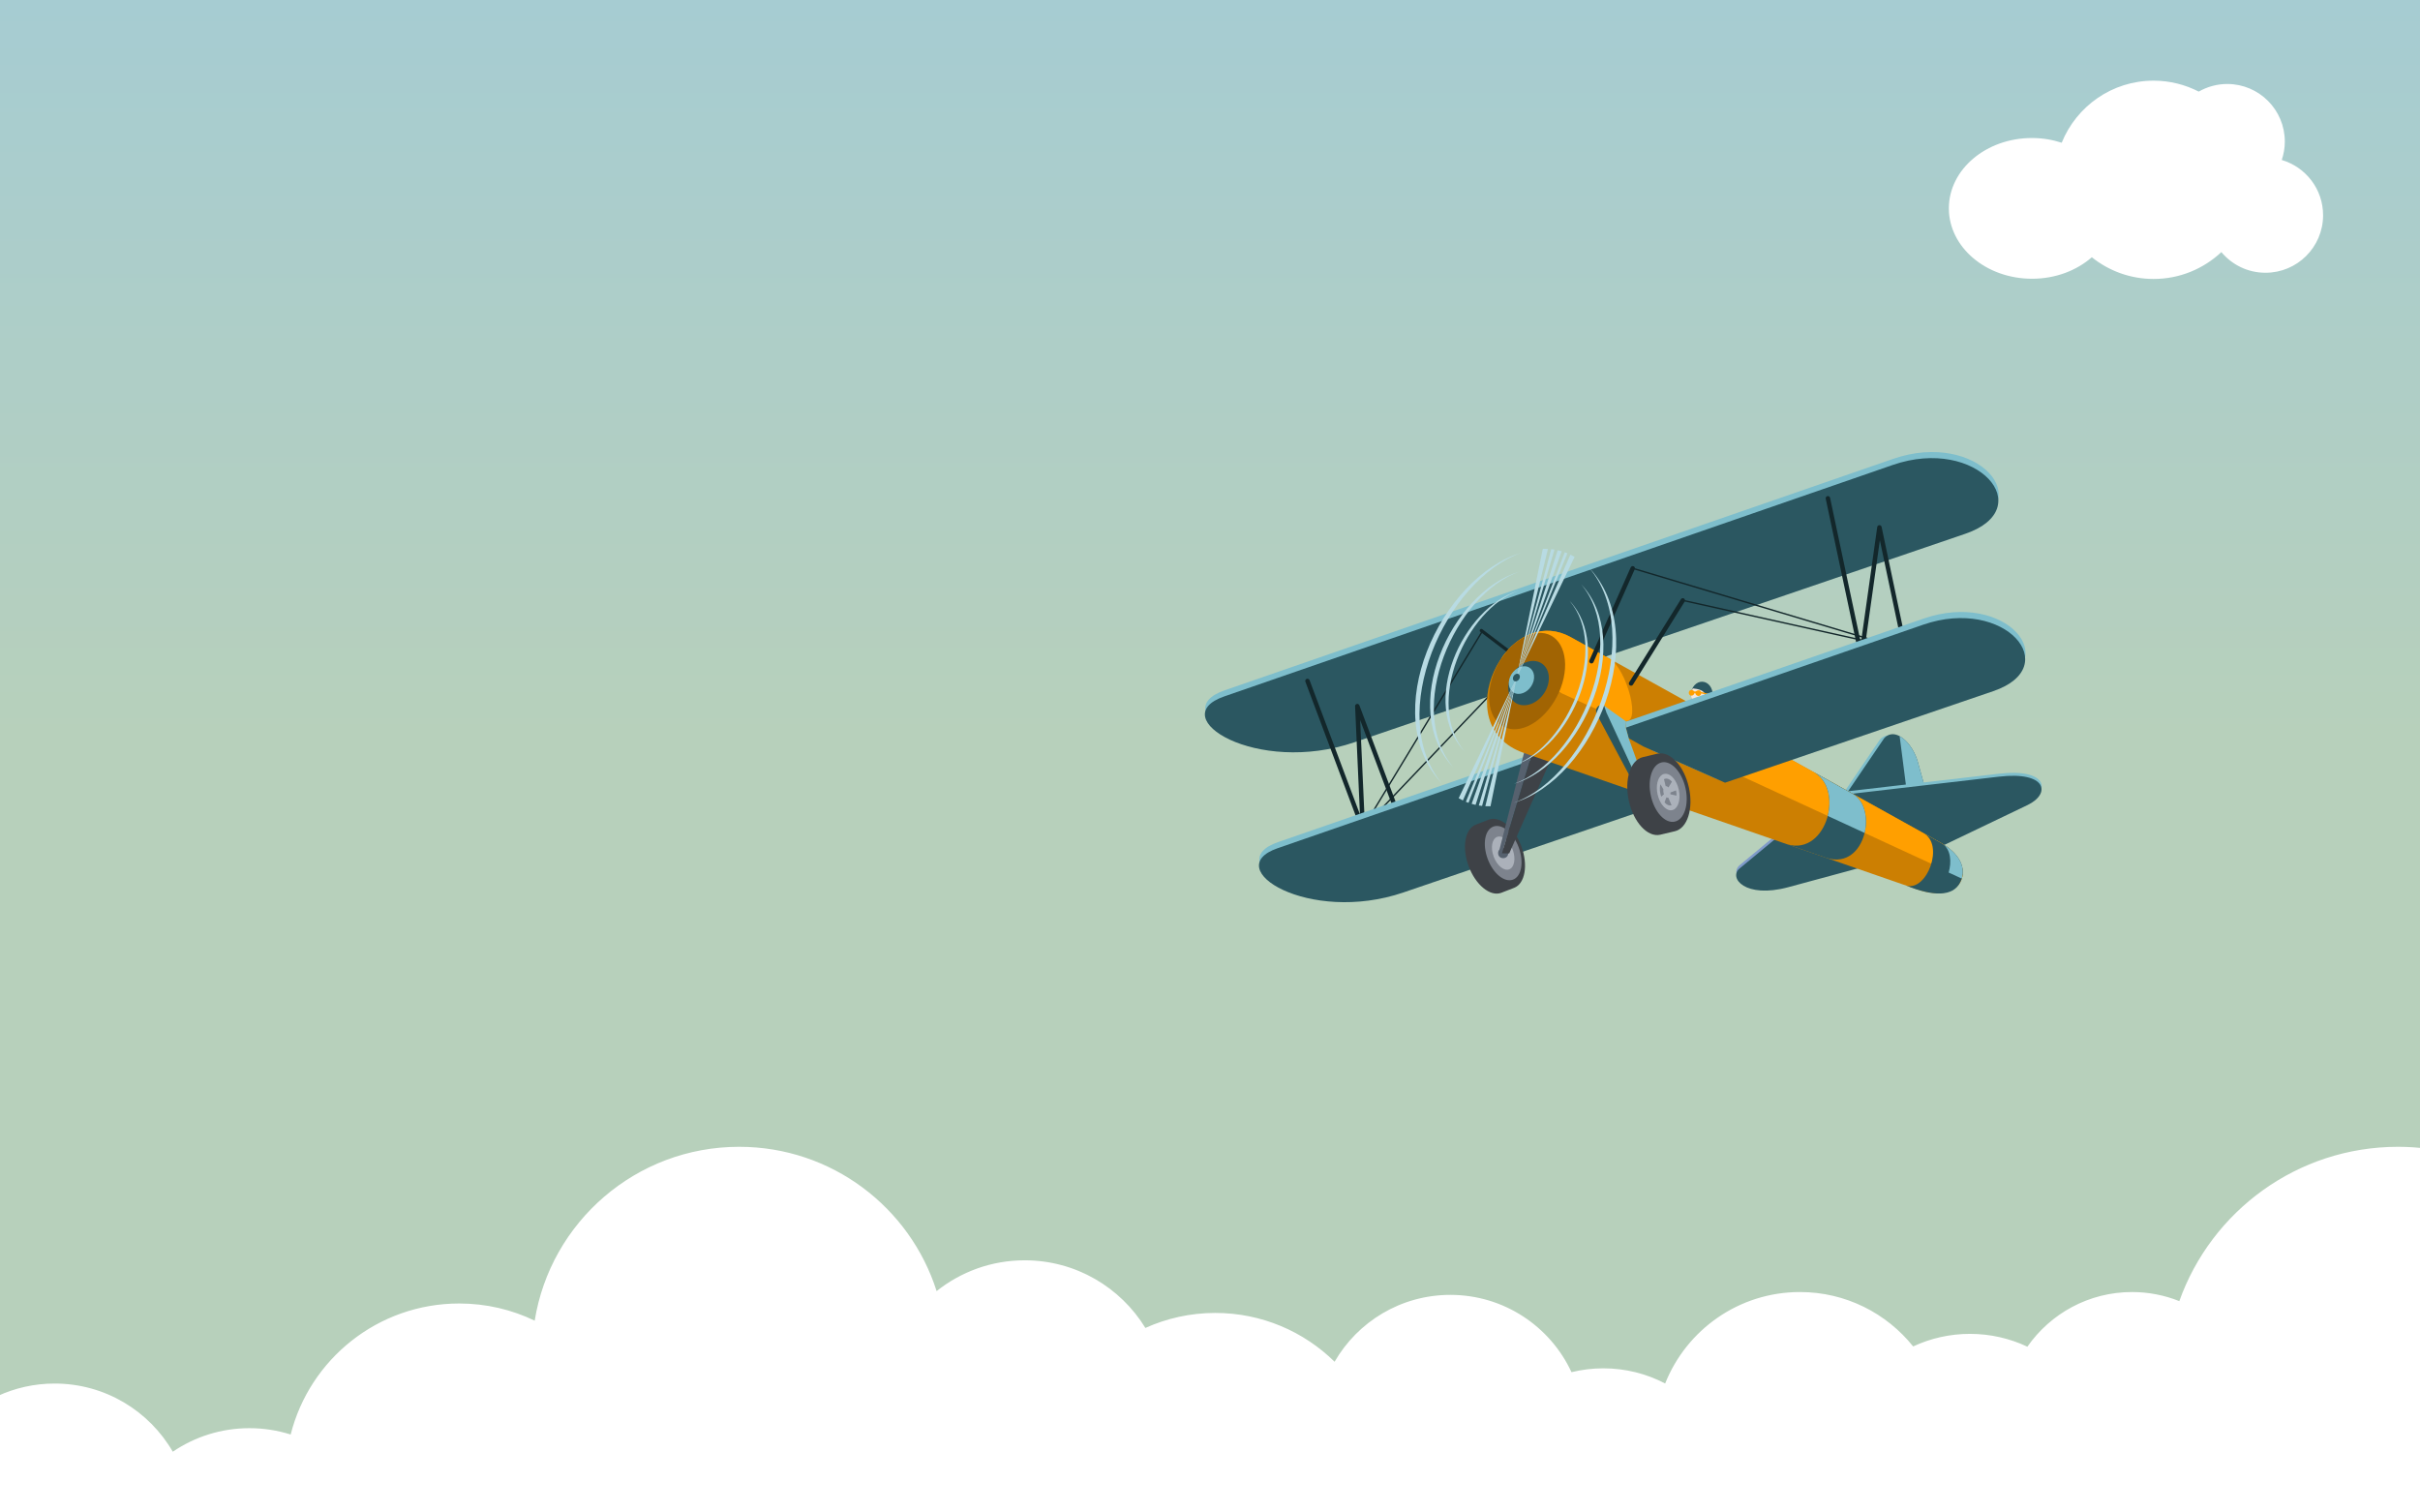 <?xml version="1.0" encoding="utf-8"?>
<!-- Generator: Adobe Illustrator 17.0.0, SVG Export Plug-In . SVG Version: 6.00 Build 0)  -->
<!DOCTYPE svg PUBLIC "-//W3C//DTD SVG 1.1//EN" "http://www.w3.org/Graphics/SVG/1.1/DTD/svg11.dtd">
<svg version="1.1" id="Capa_1" xmlns="http://www.w3.org/2000/svg" xmlns:xlink="http://www.w3.org/1999/xlink" x="0px" y="0px"
	 width="1920px" height="1200px" viewBox="0 0 1920 1200" enable-background="new 0 0 1920 1200" xml:space="preserve">
<rect x="0" y="0" width="1920" height="1200" fill="#333333" stroke="none"/>
<linearGradient id="cielo_1_" gradientUnits="userSpaceOnUse" x1="-665.505" y1="1644.32" x2="-665.505" y2="443.32" gradientTransform="matrix(1 0 0 1 1628.08 -443.32)">
	<stop  offset="0.511" style="stop-color:#B7D0BB"/>
	<stop  offset="1" style="stop-color:#A6CCD2"/>
</linearGradient>
<rect id="cielo" x="0.002" fill="url(#cielo_1_)" width="1925.146" height="1201"/>
<g>
	<path fill="#7EBECC" d="M1462.23,629.779l29.204-42.928c0,0,5.078-6.977,14.063-0.743c8.985,6.232,12.436,18.374,12.436,18.374
		l18.048,64.911l-1.155,18.613L1462.23,629.779z"/>
	<path fill="#2B5761" d="M1465.578,628.772l29.203-42.926c0,0,5.077-6.976,14.063-0.744c8.985,6.232,12.436,18.375,12.436,18.375
		l18.048,64.911l-1.155,18.613L1465.578,628.772z"/>
	<path fill="#7EBECC" d="M1507.151,584.054c0.547,0.298,1.111,0.645,1.692,1.048c8.986,6.232,12.437,18.375,12.437,18.375
		l18.05,64.911l-1.156,18.613l-19.834-15.909L1507.151,584.054z"/>
	<path fill="#7EBECC" d="M1466.252,627.78l119.902-13.943c37.835-4.401,41.473,13.496,22.53,22.571l-68.227,32.681L1466.252,627.78z
		"/>
	<path fill="#2B5761" d="M1466.117,630.138l119.901-13.943c37.835-4.401,41.473,13.496,22.53,22.571l-68.228,32.682
		L1466.117,630.138z"/>
	<path fill="#7F9AC9" d="M1415.154,657.497l-34.847,28.847c-8.924,7.391,4.421,24.076,38.617,14.836l75.51-20.404L1415.154,657.497z
		"/>
	<path fill="#2B5761" d="M1414.996,660.218l-34.846,28.848c-8.926,7.389,4.42,24.073,38.615,14.835l75.51-20.404L1414.996,660.218z"
		/>
	<path fill="#7EBECC" d="M971.551,547.714l530.432-183.655c67.154-23.251,116.327,34.55,57.513,54.621l-484.598,165.383
		C997.5,610.478,923.307,564.418,971.551,547.714z"/>
	<path fill="#2B5761" d="M971.272,552.55l530.431-183.656c67.155-23.251,116.328,34.549,57.513,54.621l-484.597,165.384
		C997.219,615.315,923.028,569.255,971.272,552.55z"/>
	<path fill="#13272B" d="M1221.763,537.212c0.573,0.428,1.386,0.31,1.813-0.264c0.429-0.574,0.31-1.386-0.264-1.815l-47.276-35.923
		c-0.574-0.428-1.386-0.31-1.814,0.264c-0.429,0.574-0.31,1.386,0.263,1.814L1221.763,537.212z"/>
	<polygon fill="#13272B" points="1207.179,525.909 1081.628,657.567 1078.13,661.234 1080.757,656.902 1175.14,501.257 
		1176.084,501.826 1084.327,653.139 1206.381,525.15 	"/>
	<path fill="#13272B" d="M1035.687,540.897c-0.34-0.915,0.124-1.931,1.038-2.271c0.913-0.34,1.929,0.125,2.269,1.039l39.974,106.478
		l-3.862-85.842c-0.044-0.972,0.71-1.795,1.683-1.838c0.783-0.035,1.47,0.448,1.73,1.144h0.001l33.919,90.233
		c0.34,0.913-0.124,1.93-1.036,2.27c-0.914,0.339-1.931-0.125-2.271-1.038l-30.005-79.821l3.858,85.766
		c0.076,0.779-0.373,1.539-1.14,1.824c-0.913,0.34-1.93-0.124-2.27-1.037L1035.687,540.897z"/>
	<g>
		<path fill="#7EBECC" d="M1013.936,668.131l207.043-71.686c6.03,3.986,12.86,7.434,20.528,10.154l76.18,27.027l-203.954,69.606
			C1038.993,728.74,967.349,684.261,1013.936,668.131z"/>
		<path fill="#2B5761" d="M1013.655,672.969l212.274-73.498c4.754,2.715,9.932,5.125,15.577,7.128l82.991,29.443l-211.043,72.026
			C1038.712,733.577,967.068,689.098,1013.655,672.969z"/>
	</g>
	<path fill="#13272B" d="M1448.514,395.695c-0.2-0.952,0.407-1.886,1.359-2.087c0.95-0.2,1.884,0.408,2.084,1.358l24.45,115.321
		l12.957-92.104c0.133-0.968,1.023-1.642,1.989-1.511c0.76,0.103,1.34,0.676,1.489,1.386h0.001l20.471,97.13
		c0.201,0.953-0.411,1.891-1.365,2.092s-1.893-0.411-2.092-1.365l-18.396-87.283l-12.949,92.051l-0.005-0.002
		c-0.098,0.717-0.635,1.327-1.382,1.485c-0.949,0.201-1.884-0.408-2.084-1.359L1448.514,395.695z"/>
	<path fill="#3E4247" d="M1181.224,650.27c8.757-3.212,20.325,6.311,25.837,21.268c5.476,14.861,2.915,29.495-5.705,32.833v0.002
		l-10.347,4.006c-8.757,3.212-20.325-6.312-25.837-21.268c-5.479-14.861-2.916-29.497,5.705-32.833v-0.003L1181.224,650.27z"/>
	<path fill="#7D838D" d="M1184.848,655.796c6.809-2.498,15.801,4.906,20.087,16.534c4.286,11.629,2.242,23.081-4.565,25.576
		c-6.808,2.499-15.801-4.904-20.089-16.534C1175.996,669.743,1178.041,658.291,1184.848,655.796z"/>
	<path fill="#ABB1BA" d="M1187.86,663.966c4.166-1.528,9.67,3.002,12.292,10.118c2.622,7.117,1.372,14.125-2.793,15.653
		c-4.167,1.528-9.67-3.004-12.293-10.118C1182.442,672.501,1183.694,665.494,1187.86,663.966z"/>
	<circle fill="#56616E" cx="1192.609" cy="676.851" r="4.013"/>
	<polygon fill="#56616E" points="1211.264,588.99 1189.733,673.837 1191.66,676.995 1217.762,590.118 	"/>
	<polygon fill="#3E4247" points="1191.66,676.995 1197.387,677.128 1231.743,599.6 1217.762,590.118 	"/>
	<path fill="#CC7F02" d="M1246.236,505.52c-50.992-28.335-99.228,70.346-37.213,91.861l311.617,108.112
		c38.647,13.409,49.539-19.963,18.689-37.105L1246.236,505.52z"/>
	<path fill="#FF9F00" d="M1556.677,696.545c2.335-8.659-2.974-20.17-17.348-28.157l-143.47-79.724l-44.687,13.002L1556.677,696.545z
		"/>
	<path fill="#FF9F00" d="M1246.236,505.52c-21.36-11.869-42.231-1.446-54.722,16.251l47.834,28.438c0,0,33.176,15.343,48.569,21.362
		c15.396,6.019,2.925-41.265-11.087-49.051L1246.236,505.52z"/>
	<path fill="#13272B" d="M1264.241,525.346c-0.403,0.886-1.448,1.278-2.333,0.874c-0.886-0.402-1.276-1.446-0.874-2.332
		l32.75-73.713c0.402-0.885,1.448-1.275,2.332-0.874c0.885,0.404,1.277,1.447,0.876,2.333L1264.241,525.346z"/>
	<path fill="#13272B" d="M1295.543,543.25c-0.536,0.814-1.629,1.039-2.442,0.503c-0.812-0.536-1.037-1.629-0.501-2.443
		l41.048-65.933c0.535-0.813,1.628-1.037,2.442-0.502c0.812,0.537,1.035,1.63,0.502,2.443L1295.543,543.25z"/>
	<path fill="#A16403" d="M1222.886,502.137c15.433,0.894,22.895,18.726,16.667,39.829c-6.23,21.104-23.791,37.486-39.226,36.592
		c-15.437-0.894-22.897-18.725-16.668-39.828C1189.887,517.627,1207.45,501.244,1222.886,502.137z"/>
	<polygon fill="#13272B" points="1295.545,450.376 1511.744,515.023 1511.466,516.088 1511.427,516.078 1511.427,516.08 
		1511.422,516.078 1335.001,476.885 1335.237,475.81 1496.757,511.693 1295.228,451.432 	"/>
	
		<ellipse transform="matrix(-0.058 0.998 -0.998 -0.058 1979.018 -764.515)" fill="#2B5761" cx="1350.275" cy="551.618" rx="10.213" ry="8.589"/>
	<path fill="#F5E6DA" d="M1350.974,561.725c-0.424,0.053-0.858,0.066-1.297,0.04c-4.736-0.274-8.311-5.061-7.985-10.692
		c0.106-1.805,0.599-3.48,1.377-4.911c3.963,0.388,10.287,1.601,9.603,6.066C1352.152,555.61,1351.444,559.348,1350.974,561.725z"/>
	<path fill="#FF9F00" d="M1341.967,547.397c1.622,0.094,1.878,1.245,2.742,1.295c1.03,0.059,1.487-1.127,3.189-1.029
		c0.744,0.043,1.363,0.557,1.656,1.275l6.936,1.809l-0.065,1.121l-6.703-1.749c-0.108,1.2-1.027,2.112-2.084,2.05
		c-2.511-0.145-2.313-2.288-2.905-2.428c-0.611-0.035-0.537,2.307-3.027,2.162c-1.083-0.062-1.903-1.122-1.83-2.366
		C1339.946,548.293,1340.883,547.334,1341.967,547.397z"/>
	<path fill="#7EBECC" d="M1290.2,572.478l235.952-81.695c64.85-22.454,112.332,33.362,55.538,52.744l-218.983,74.737l-51.346-22.67
		l0.681-6.273l-22.123-12.006L1290.2,572.478z"/>
	<path fill="#2B5761" d="M1289.919,577.315l235.954-81.696c64.849-22.452,112.331,33.363,55.538,52.746L1368.61,620.99
		l-64.892-28.786l-11.542-6.504L1289.919,577.315L1289.919,577.315z"/>
	<path fill="#2B5761" d="M1273.972,561.501l24.313,55.05l-1.702,5.893l-29.375-55.098
		C1263.555,560.496,1271.841,556.675,1273.972,561.501z"/>
	<polygon fill="#7EBECC" points="1274.577,565.512 1272.718,559.935 1290.2,572.478 1289.919,577.315 1292.175,585.7 
		1303.718,592.204 1292.175,585.7 1303.442,616.849 1298.286,616.551 	"/>
	<path fill="#3E4247" d="M1315.134,597.93c9.957-2.18,21.068,9.839,24.822,26.847c3.73,16.898-1.21,32.361-11.036,34.699v0.003
		l-11.794,2.805c-9.955,2.179-21.067-9.841-24.82-26.848c-3.73-16.899,1.21-32.363,11.036-34.7v-0.002L1315.134,597.93z"/>
	<path fill="#2B5761" d="M1217.135,524.407c8.558,0.496,13.53,8.761,11.104,18.463c-2.424,9.7-11.329,17.162-19.89,16.667
		c-8.556-0.497-13.528-8.762-11.102-18.462C1199.673,531.373,1208.578,523.91,1217.135,524.407z"/>
	<path fill="#7EBECC" d="M1209.835,528.61c5.342,0.31,8.444,5.468,6.93,11.523c-1.514,6.055-7.071,10.711-12.413,10.403
		c-5.341-0.31-8.443-5.468-6.93-11.523C1198.937,532.958,1204.493,528.301,1209.835,528.61z"/>
	<path fill="#2B5761" d="M1512.463,702.657c21.058,8.563,36.868,8.882,42.688-2.482c5.871-11.469-0.865-23.475-15.822-31.787
		l-13.373-7.43C1542.945,669.925,1528.921,707.349,1512.463,702.657z"/>
	<path fill="#7D838D" d="M1318.339,604.893c7.595-1.663,16.072,7.507,18.937,20.482c2.865,12.977-0.97,24.845-8.566,26.507
		c-7.594,1.665-16.073-7.505-18.935-20.482C1306.91,618.425,1310.745,606.557,1318.339,604.893z"/>
	<path fill="#ABB1BA" d="M1327.711,617.465c1.879,2.25,3.42,5.416,4.229,9.08c1.62,7.339-0.264,14.1-4.229,15.884v-11.71
		l2.431,0.536c0.034-1.309-0.093-2.71-0.403-4.142l-2.028,0.757L1327.711,617.465L1327.711,617.465z M1323.319,614.209
		c1.542,0.52,3.054,1.655,4.392,3.256v10.405l-2.416,0.901c0.041,0.496,0.033,0.971-0.022,1.412l2.438,0.536v11.71
		c-0.326,0.146-0.663,0.26-1.014,0.337c-1.114,0.244-2.258,0.106-3.379-0.352v-3.719c0.843,0.355,1.704,0.465,2.542,0.28
		c0.114-0.024,0.226-0.056,0.337-0.091l-2.576-6.042c-0.046,0.016-0.094,0.028-0.145,0.04c-0.052,0.011-0.105,0.021-0.158,0.027
		v-8.533c0.141,0.122,0.278,0.259,0.411,0.41l2.738-4.607c-0.966-1.111-2.047-1.895-3.149-2.251v-3.719H1323.319z M1320.351,614.01
		c0.978-0.214,1.979-0.133,2.968,0.199v3.72c-0.71-0.23-1.428-0.281-2.131-0.127c-0.356,0.077-0.693,0.205-1.012,0.379v-4.129
		L1320.351,614.01L1320.351,614.01z M1323.319,642.414c-1.087-0.444-2.151-1.189-3.143-2.185V630.14l0.005-0.005l-0.005-0.013
		V618.21l1.343,5.553c0.604-0.111,1.231,0.124,1.8,0.615v8.533c-0.405,0.047-0.82-0.059-1.219-0.29l-1.474,4.025
		c0.833,0.948,1.752,1.653,2.693,2.051L1323.319,642.414L1323.319,642.414z M1320.176,640.229c-0.572-0.574-1.121-1.229-1.635-1.957
		v-6.698l1.635-1.435V640.229L1320.176,640.229z M1318.541,614.789c0.505-0.338,1.051-0.586,1.635-0.737v4.129l-0.006,0.003
		l0.006,0.025v11.912c-0.15-0.379-0.275-0.784-0.37-1.21c-0.216-0.976-0.237-1.92-0.093-2.729l-1.173-1.984L1318.541,614.789
		L1318.541,614.789z M1318.541,638.273c-1.515-2.143-2.74-4.911-3.43-8.04c-1.507-6.83,0.018-13.158,3.43-15.443v9.41l-1.162-1.967
		c-0.595,2.106-0.658,4.754-0.05,7.514c0.178,0.805,0.404,1.576,0.669,2.308l0.544-0.478L1318.541,638.273L1318.541,638.273z"/>
	<path fill="#B8DBE3" d="M1153.15,609.002c-44.226-46.334-2.28-139.11,52.358-155.49
		C1154.208,471.557,1114.311,562.775,1153.15,609.002z"/>
	<path fill="#B8DBE3" d="M1201.198,621.854c51.789-18.215,91.402-112.925,53.315-158.255
		C1297.042,509.214,1256.071,605.688,1201.198,621.854z"/>
	<path fill="#B8DBE3" d="M1162.075,596.308c-36.354-38.088-1.875-114.35,43.038-127.816
		C1162.945,483.325,1130.149,558.308,1162.075,596.308z"/>
	<path fill="#B8DBE3" d="M1201.572,606.872c42.571-14.974,75.132-92.824,43.824-130.087
		C1280.356,514.279,1246.677,593.582,1201.572,606.872z"/>
	<path fill="#2B5761" d="M1446.23,679.677c33.318,13.717,44.578-38.251,23.502-49.96l-30.507-16.956
		c25.095,13.945,8.946,69.747-24.371,56.031L1446.23,679.677z"/>
	<path fill="#B8DBE3" d="M1215.707,476.468l8.336-41.016c1.364-0.033,2.725-0.019,4.083,0.055l-12.418,51.029v-10.068H1215.707z
		 M1215.707,511.718l33.564-69.866c-1.088-0.644-2.202-1.242-3.339-1.795l-30.224,69.114L1215.707,511.718L1215.707,511.718z
		 M1215.707,507.17l27.854-68.18c-0.69-0.288-1.391-0.559-2.1-0.813l-25.754,67.056V507.17L1215.707,507.17z M1215.707,502.714
		l23.284-65.345c-1.027-0.305-2.069-0.574-3.127-0.808l-20.157,62.5L1215.707,502.714L1215.707,502.714z M1215.707,495.58
		l17.601-59.51c-0.852-0.139-1.715-0.256-2.584-0.351l-15.017,55.748V495.58z M1203.289,537.566l12.418-61.098v10.069
		L1203.289,537.566L1203.289,537.566z M1215.707,491.466l-12.418,46.1l12.418-41.986V491.466L1215.707,491.466z M1215.707,499.061
		l-12.418,38.505l12.418-34.852V499.061L1215.707,499.061z M1215.707,505.233l-12.418,32.334l12.418-30.397V505.233
		L1215.707,505.233z M1215.707,509.171l-12.418,28.395l12.418-25.848V509.171z"/>
	<path fill="#B8DBE3" d="M1203.289,537.566l-12.418,61.1v-10.071L1203.289,537.566L1203.289,537.566z M1190.87,583.664
		l12.418-46.098l-12.418,41.987V583.664L1190.87,583.664z M1190.87,576.07l12.418-38.504l-12.418,34.852V576.07L1190.87,576.07z
		 M1190.87,569.899l12.418-32.333l-12.418,30.398V569.899L1190.87,569.899z M1190.87,565.963l12.418-28.397l-12.418,25.849V565.963z
		 M1190.87,598.666l-8.336,41.016c-1.365,0.033-2.726,0.018-4.083-0.056l12.419-51.031L1190.87,598.666L1190.87,598.666z
		 M1190.87,563.415l-33.566,69.869c1.088,0.643,2.203,1.241,3.342,1.793l30.224-69.113V563.415L1190.87,563.415z M1190.87,567.964
		l-27.854,68.18c0.691,0.287,1.391,0.558,2.1,0.813l25.755-67.058L1190.87,567.964L1190.87,567.964z M1190.87,572.418
		l-23.285,65.348c1.026,0.304,2.069,0.572,3.126,0.807l20.158-62.504v-3.651H1190.87z M1190.87,579.554l-17.601,59.51
		c0.852,0.14,1.712,0.258,2.583,0.35l15.018-55.75V579.554z"/>
	<path fill="#B8DBE3" d="M1144.2,621.857c-51.829-54.66-1.533-164.104,63.114-183.426
		C1146.594,459.715,1098.731,567.322,1144.2,621.857z"/>
	<path fill="#B8DBE3" d="M1200.821,637.021c60.69-21.524,105.48-133.408,59.66-186.956
		C1311.544,503.946,1265.188,617.917,1200.821,637.021z"/>
	<path fill="#2B5761" d="M1203.85,534.543c1.473,0.085,2.33,1.509,1.912,3.179c-0.417,1.671-1.953,2.956-3.426,2.868
		c-1.473-0.083-2.329-1.507-1.911-3.179C1200.844,535.743,1202.377,534.458,1203.85,534.543z"/>
	<path fill="#7EBECC" d="M1479.353,660.846c2.881-12.046,0.002-25.784-9.621-31.128l-30.507-16.956
		c11.431,6.352,14.302,21.391,10.891,34.587L1479.353,660.846z"/>
	<path fill="#7EBECC" d="M1556.436,697.06c3.136-9.96-2.838-20.036-15.093-27.5c6.316,4.497,7.207,14.171,4.691,22.697
		L1556.436,697.06z"/>
</g>
<rect x="298.651" y="580.081" fill="none" width="564.865" height="282.432"/>
<g id="clouds">
	<path fill="#FFFFFF" d="M1612.094,221.155c18.653,0.024,35.519-6.524,47.529-17.06c13.41,10.728,30.373,17.205,48.881,17.228
		c20.877,0.048,39.772-8.095,53.908-21.312c8.336,10.003,20.901,16.382,34.939,16.382c25.226,0.074,45.715-20.344,45.764-45.57
		c0.024-20.782-13.822-38.298-32.788-43.88c1.522-4.592,2.416-9.447,2.416-14.545c0.049-25.226-20.345-45.718-45.595-45.765
		c-8.264,0-15.971,2.199-22.689,6.042c-10.705-5.485-22.81-8.651-35.664-8.675c-33.078-0.074-61.374,20.344-73.068,49.245
		c-7.272-2.37-15.174-3.722-23.437-3.746c-36.438-0.074-66.037,24.886-66.086,55.719
		C1546.153,196.05,1575.656,221.107,1612.094,221.155z"/>
	<path fill="#FFFFFF" d="M1902.653,909.864c-80.08,0-148.2,51.086-173.613,122.444c-11.605-4.636-24.255-7.213-37.512-7.213
		c-34.389,0-64.746,17.165-83.035,43.378c-13.818-6.526-29.258-10.189-45.554-10.189c-16.11,0-31.368,3.584-45.065,9.969
		c-21.093-26.302-53.478-43.158-89.815-43.158c-48.536,0-90.021,30.055-106.942,72.557c-14.66-7.67-31.334-12.028-49.038-12.028
		c-8.715,0-17.169,1.069-25.272,3.052c-16.818-36.213-53.522-61.33-96.124-61.33c-39.279,0-73.533,21.35-91.829,53.052
		c-24.364-23.938-57.78-38.725-94.664-38.725c-19.777,0-38.536,4.278-55.461,11.907c-19.694-32.182-55.207-53.664-95.743-53.664
		c-26.44,0-50.726,9.158-69.894,24.44c-21.045-66.382-83.217-114.496-156.664-114.496c-81.842,0-149.685,59.75-162.211,137.946
		c-18.11-8.732-38.423-13.626-59.884-13.626c-64.509,0-118.653,44.224-133.726,103.953c-10.316-3.261-21.299-5.028-32.695-5.028
		c-22.557,0-43.495,6.89-60.835,18.674c-18.715-32.32-53.681-54.083-93.767-54.083c-16.186,0-31.523,3.577-45.31,9.938V1201h1928.37
		V911.431C1918.598,910.435,1910.694,909.864,1902.653,909.864z"/>
</g>
</svg>
